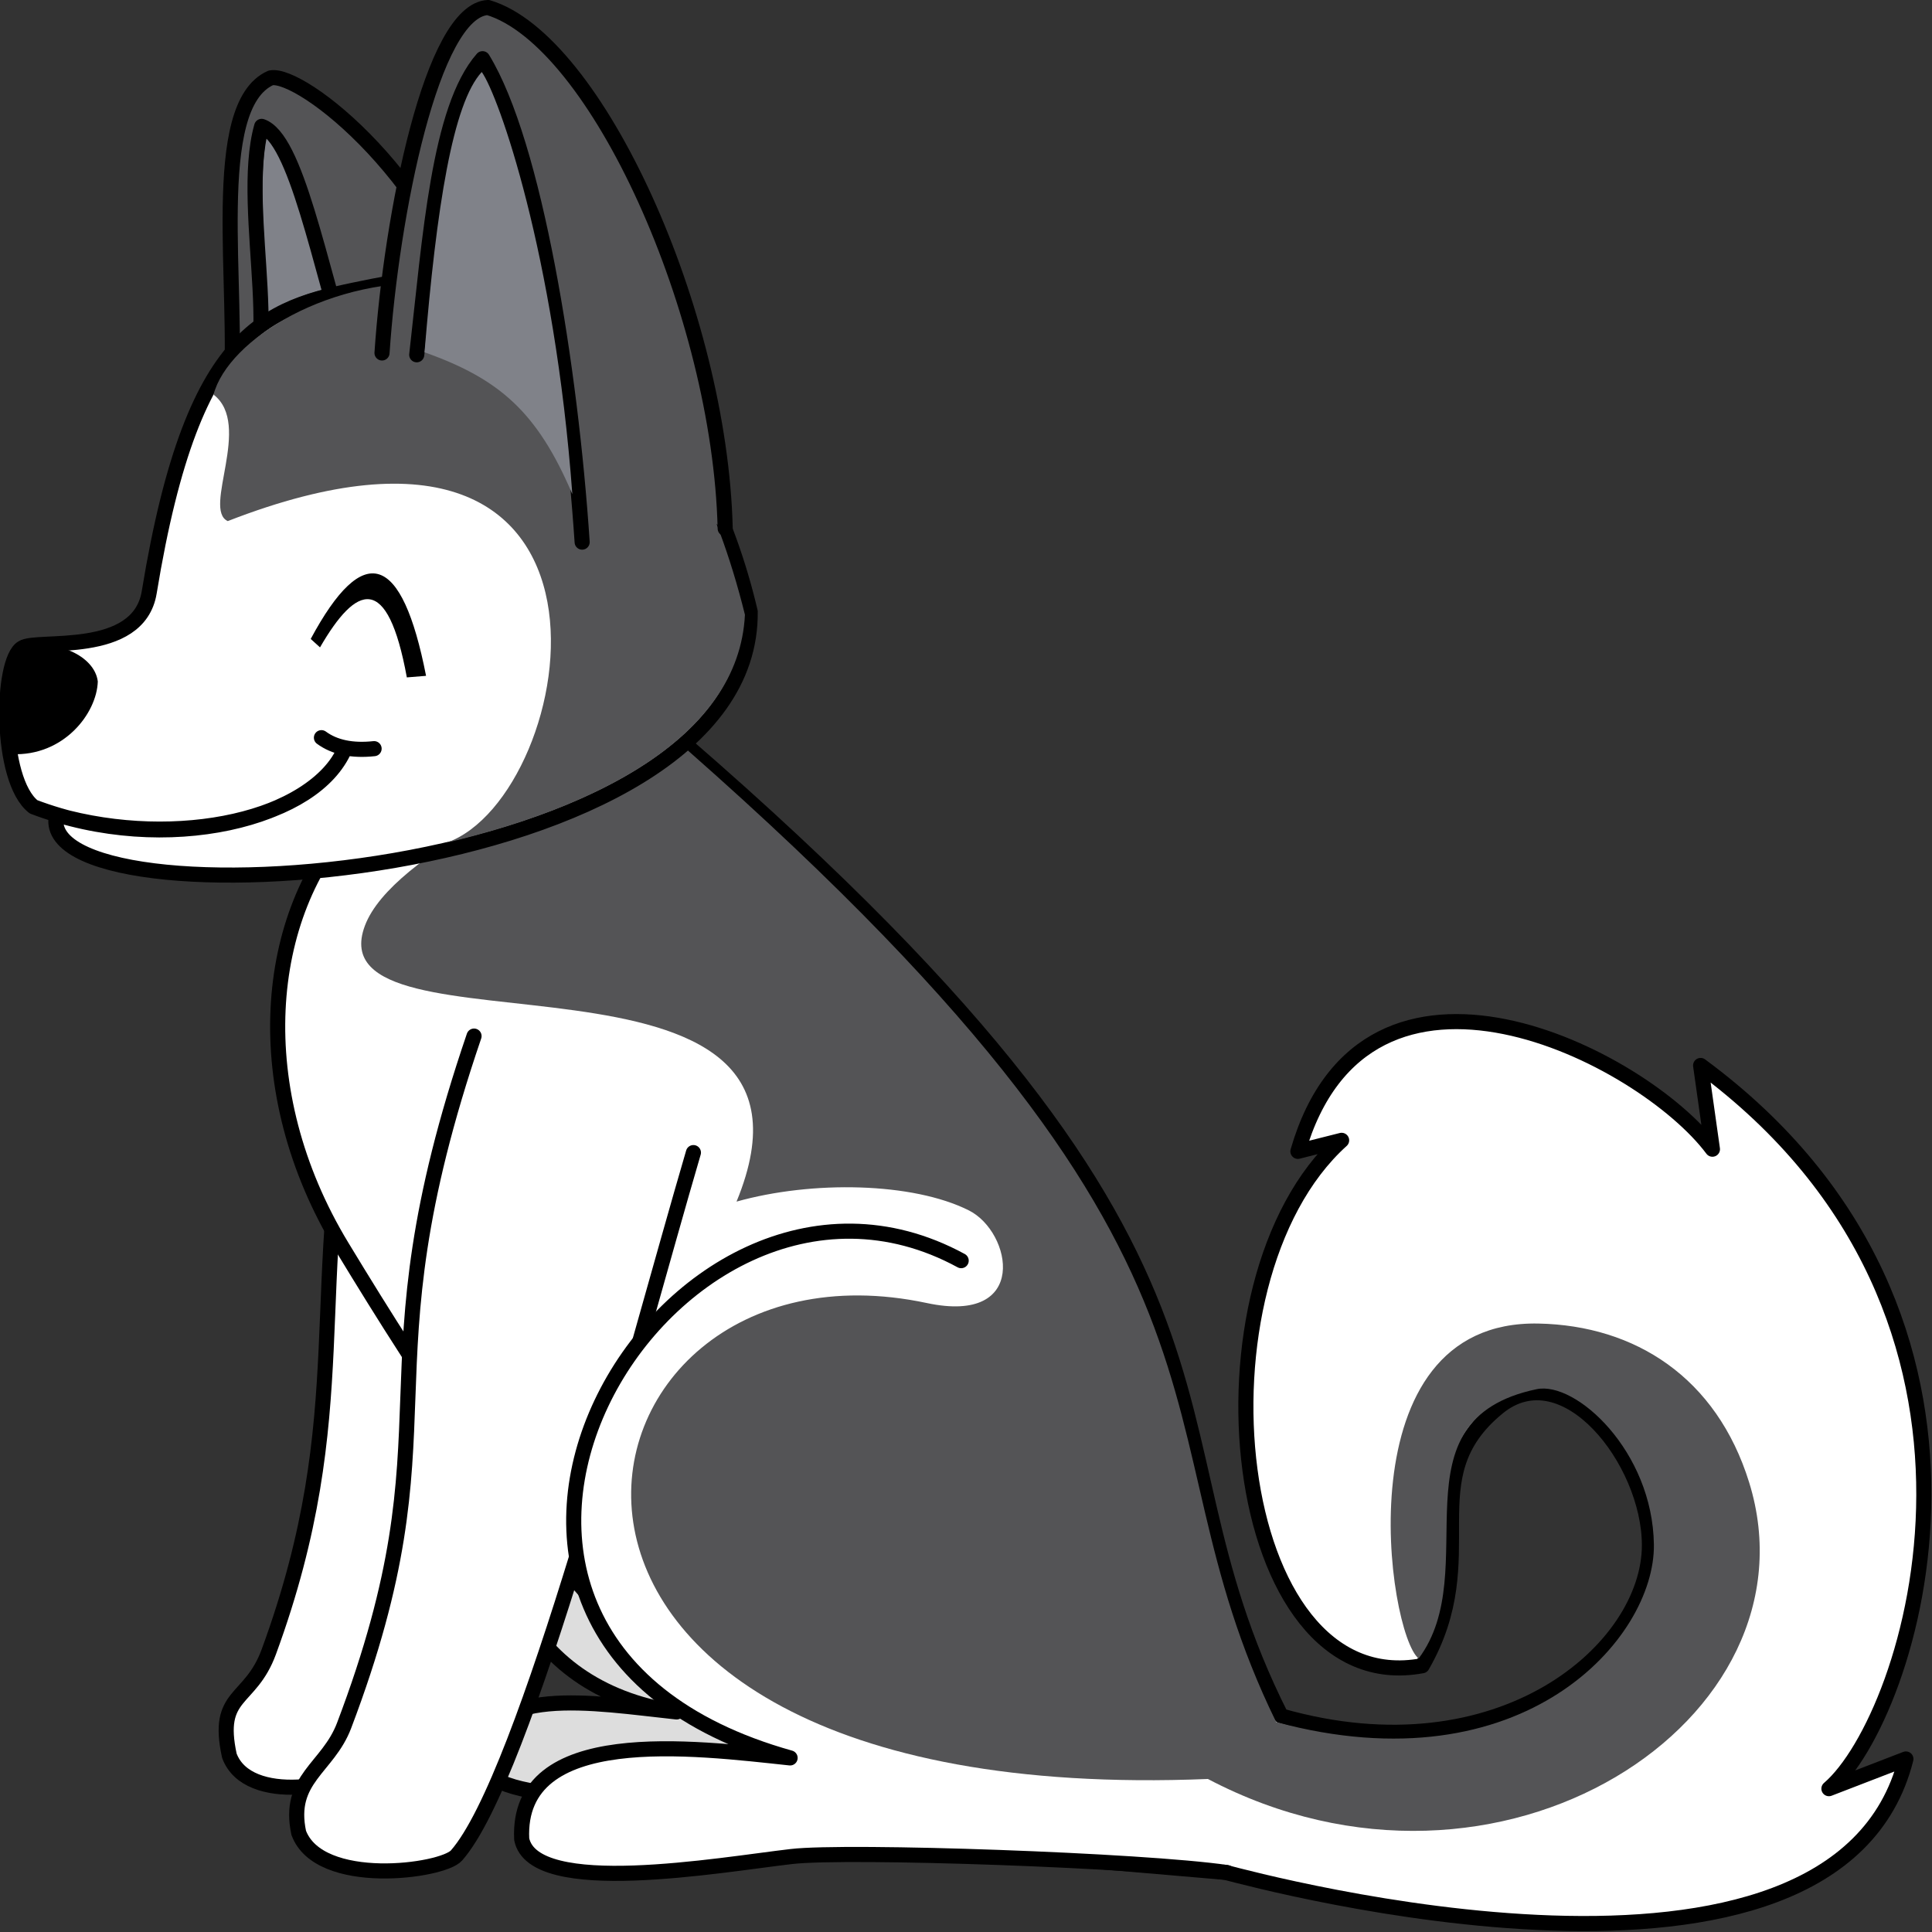<?xml version="1.0" encoding="UTF-8" standalone="no"?>
<svg
   xmlns:dc="http://purl.org/dc/elements/1.1/"
   xmlns:cc="http://creativecommons.org/ns#"
   xmlns:rdf="http://www.w3.org/1999/02/22-rdf-syntax-ns#"
   xmlns:svg="http://www.w3.org/2000/svg"
   xmlns="http://www.w3.org/2000/svg"
   xmlns:sodipodi="http://sodipodi.sourceforge.net/DTD/sodipodi-0.dtd"
   xmlns:inkscape="http://www.inkscape.org/namespaces/inkscape"
   inkscape:export-ydpi="60"
   inkscape:export-xdpi="60"
   inkscape:export-filename="isahc.svg.png"
   enable-background="new"
   sodipodi:docname="isahc.svg"
   inkscape:version="1.0 (4035a4fb49, 2020-05-01)"
   id="svg8"
   version="1.1"
   viewBox="0 0 270.933 270.933"
   height="1024"
   width="1024">
  <rect x="0" y="0" width="270.933" height="270.933" fill="#333333" stroke="none"/>
  <title
     id="title10">Isahc Mascot</title>
  <defs
     id="defs2">
    <filter
       id="filter4816"
       style="color-interpolation-filters:sRGB;"
       inkscape:menu-tooltip="Convert to a colorizable transparent positive or negative"
       inkscape:menu="Fill and Transparency"
       inkscape:label="Greyscale">
      <feColorMatrix
         id="feColorMatrix4808"
         result="fbSourceGraphic"
         type="luminanceToAlpha" />
      <feFlood
         id="feFlood4810"
         flood-opacity="1"
         result="result1"
         flood-color="rgb(134,39,24)" />
      <feComposite
         id="feComposite4812"
         result="result2"
         in2="fbSourceGraphic"
         operator="out" />
      <feComposite
         result="fbSourceGraphic"
         id="feComposite4814"
         in2="SourceGraphic"
         operator="in" />
      <feColorMatrix
         id="feColorMatrix4818"
         values="0 0 0 -1 0 0 0 0 -1 0 0 0 0 -1 0 0 0 0 1 0"
         in="fbSourceGraphic"
         result="fbSourceGraphicAlpha" />
      <feColorMatrix
         result="fbSourceGraphic"
         in="fbSourceGraphic"
         values="0.21 0.72 0.072 0 0 0.21 0.72 0.072 0 0 0.21 0.72 0.072 0 0 0 0 0 1 0 "
         id="feColorMatrix4820" />
      <feColorMatrix
         id="feColorMatrix4822"
         values="0 0 0 -1 0 0 0 0 -1 0 0 0 0 -1 0 0 0 0 1 0"
         in="fbSourceGraphic"
         result="fbSourceGraphicAlpha" />
      <feColorMatrix
         in="fbSourceGraphic"
         values="0.21 0.72 0.072 0 0 0.21 0.72 0.072 0 0 0.21 0.72 0.072 0 0 0 0 0 1 0 "
         id="feColorMatrix4824" />
    </filter>
  </defs>
  <sodipodi:namedview
     inkscape:window-maximized="1"
     inkscape:window-y="0"
     inkscape:window-x="0"
     inkscape:window-height="995"
     inkscape:window-width="1920"
     inkscape:document-rotation="0"
     inkscape:snap-global="true"
     inkscape:snap-others="true"
     inkscape:snap-nodes="true"
     inkscape:object-nodes="false"
     inkscape:snap-bbox-edge-midpoints="true"
     inkscape:bbox-paths="true"
     inkscape:snap-bbox="true"
     inkscape:snap-grids="false"
     inkscape:snap-page="true"
     units="px"
     showgrid="false"
     inkscape:current-layer="layer1"
     inkscape:document-units="mm"
     inkscape:cy="566.48082"
     inkscape:cx="552.99015"
     inkscape:zoom="0.49497475"
     inkscape:pageshadow="2"
     inkscape:pageopacity="0.0"
     borderopacity="1.0"
     bordercolor="#666666"
     pagecolor="#ffffff"
     id="base">
    <inkscape:grid
       empspacing="16"
       id="grid4599"
       type="xygrid" />
  </sodipodi:namedview>
  <g
     style="display:inline"
     inkscape:label="Body"
     id="layer2"
     inkscape:groupmode="layer">
    <g
       style="display:inline"
       transform="matrix(-1.058,0.059,0.059,1.058,264.315,-3.848)"
       inkscape:label="body"
       id="g4796">
      <path
         style="display:inline;fill:#ffffff;fill-opacity:1;stroke:#000000;stroke-width:1.998;stroke-linecap:round;stroke-linejoin:round;stroke-miterlimit:4;stroke-dasharray:none;stroke-opacity:1"
         d="m 209.81,131.222 c 8.79,30.712 2.602,47.467 16.091,78.751 2.854,6.619 7.341,4.949 5.981,13.453 -2.085,6.727 -15.289,4.926 -18.097,2.179 -9.793,-9.581 -21.572,-57.047 -27.493,-86.988"
         id="path4786"
         inkscape:connector-curvature="0"
         sodipodi:nodetypes="cscsc"
         inkscape:label="left foreleg" />
      <path
         inkscape:connector-curvature="0"
         inkscape:label="left hind leg"
         id="path4788"
         d="m 164.935,229.838 c 11.031,2.616 32.157,2.496 34.335,-3.895 -1.641,-10.24 -15.843,-6.796 -26.809,-5.01 41.708,-8.76 18.844,-74.583 -13.698,-54.428"
         style="display:inline;fill:#dddddd;fill-opacity:1;stroke:#000000;stroke-width:1.998;stroke-linecap:round;stroke-linejoin:round;stroke-miterlimit:4;stroke-dasharray:none;stroke-opacity:1"
         sodipodi:nodetypes="cccc" />
      <path
         style="display:inline;fill:#ffffff;fill-opacity:1;stroke:#000000;stroke-width:1.998;stroke-linecap:round;stroke-linejoin:round;stroke-miterlimit:4;stroke-dasharray:none;stroke-opacity:1"
         d="m 124.878,242.796 c 42.073,-5.983 68.099,-47.672 88.403,-85.853 11.342,-21.328 8.066,-44.493 -4.872,-56.576 L 168.033,89.444 c -82.102,78.291 -57.101,94.517 -75.415,136.467 -28.59,9.884 -49.208,-6.124 -49.93,-19.892 -0.585,-11.169 9.795,-25.969 19.002,-19.256 11.96,8.721 2.686,19.383 11.913,33.557 25.938,3.349 28.645,-52.389 6.776,-70.018 l 5.859,1.134 C 75.458,120.706 39.955,141.374 31.447,154.206 l 0.945,-11.15 c -43.285,35.789 -23.054,87.792 -11.625,96.506 l -10.392,-3.357 c 11.293,36.148 86.37,11.37 90.734,9.972 z"
         id="path4748"
         inkscape:label="body outline"
         inkscape:connector-curvature="0"
         sodipodi:nodetypes="sscccssccccccccs" />
      <path
         style="display:inline;fill:#ffffff;fill-opacity:1;stroke:#000000;stroke-width:1.998;stroke-linecap:round;stroke-linejoin:round;stroke-miterlimit:4;stroke-dasharray:none;stroke-opacity:1"
         d="m 166.121,147.146 c 9.529,26.851 26.772,81.293 36.487,91.132 1.99,2.015 18.371,3.297 20.68,-4.159 1.121,-7.248 -4.333,-8.318 -6.788,-13.842 -17.456,-39.273 -4.058,-45.171 -22.25,-90.143"
         id="path4738"
         inkscape:connector-curvature="0"
         sodipodi:nodetypes="cscsc"
         inkscape:label="right foreleg" />
      <path
         style="display:inline;fill:#ffffff;fill-opacity:1;stroke:#000000;stroke-width:1.998;stroke-linecap:round;stroke-linejoin:round;stroke-miterlimit:4;stroke-dasharray:none;stroke-opacity:1"
         d="m 100.908,246.213 c 10.964,-2.243 50.044,-5.793 57.464,-5.329 9.56,0.571 34.382,3.572 35.497,-4.28 -0.104,-15.241 -23.422,-10.82 -36.064,-8.761 57.056,-19.46 11.249,-87.682 -26.269,-64.445"
         id="path4742"
         inkscape:label="right hind leg"
         inkscape:connector-curvature="0"
         sodipodi:nodetypes="ccccc" />
      <path
         style="display:inline;fill:#545456;fill-opacity:1;stroke:none;stroke-width:2.117;stroke-linecap:round;stroke-linejoin:round;stroke-miterlimit:4;stroke-dasharray:none;stroke-opacity:1"
         d="m 167.463,90.482 c 12.896,6.59 36.254,14.898 40.391,24.256 8.084,18.289 -64.57,2.62 -47.069,39.202 -10.156,-2.248 -23.425,-1.265 -30.641,2.878 -5.509,3.163 -7.2,15.585 6.228,11.931 49.445,-13.452 69.549,63.411 -33.617,64.956 -37.43,22.439 -81.674,-3.369 -73.702,-35.206 3.529,-14.093 13.901,-21.564 26.655,-22.536 26.054,-1.985 22.2,39.952 18.311,43.376 -9.429,-11.241 2.118,-31.718 -17.571,-34.717 -5.247,-0.799 -14.883,9.038 -14.351,21.409 0.532,12.371 19.01,31.29 51.218,20.66 17.759,-42.145 -5.694,-58.824 74.149,-136.209 z"
         id="path4740"
         inkscape:connector-curvature="0"
         sodipodi:nodetypes="cscsscsscszcc"
         inkscape:label="back fur" />
    </g>
  </g>
  <g
     inkscape:label="Head"
     id="layer1"
     inkscape:groupmode="layer">
    <g
       inkscape:export-ydpi="52.554302"
       inkscape:export-xdpi="52.554302"
       transform="matrix(-0.959,0,0,0.959,262.337,10.997)"
       inkscape:label="head"
       id="g842"
       style="">
      <path
         sodipodi:nodetypes="cccc"
         inkscape:label="left inner ear"
         transform="matrix(0.276,0,0,0.276,-9.267,-11.426)"
         inkscape:connector-curvature="0"
         id="path4574"
         d="m 854.204,153.497 c 5.196,-27.342 16.783,-66.354 29.395,-81.045 3.944,19.807 1.189,60.311 -1.114,93.199 -8.184,-5.863 -19.339,-9.847 -28.28,-12.154 z"
         style="opacity:1;fill:#808289;fill-opacity:1;stroke:none;stroke-width:8.081;stroke-linecap:round;stroke-linejoin:round;stroke-miterlimit:4;stroke-dasharray:none;stroke-opacity:1" />
      <path
         sodipodi:nodetypes="cccccc"
         inkscape:label="left outer ear"
         inkscape:connector-curvature="0"
         id="path847"
         d="M 202.501,39.895 C 208.965,14.771 229.624,-1.013 233.967,-0.076 243.239,4.066 238.518,30.673 239.826,46.415 230.889,44.425 238.816,19.468 235.29,7.011 230.25,8.737 227.006,26.658 221.967,42.825 Z"
         style="fill:#545456;fill-opacity:1;stroke:#000000;stroke-width:2.208;stroke-linecap:round;stroke-linejoin:round;stroke-miterlimit:4;stroke-dasharray:none;stroke-opacity:1" />
      <path
         style="display:inline;fill:#ffffff;fill-opacity:1;stroke:#000000;stroke-width:2.208;stroke-linecap:round;stroke-linejoin:round;stroke-miterlimit:4;stroke-dasharray:none;stroke-opacity:1"
         d="m 163.853,77.976 c -0.473,40.489 105.458,46.618 101.42,29.713 -17.634,5.031 -37.752,0.631 -42.143,-9.662 4.235,10.127 25.943,15.942 45.517,8.486 5.049,-3.934 4.792,-21.48 1.637,-23.246 -2.057,-1.408 -16.992,1.39 -18.552,-8.126 -6.579,-40.143 -17.787,-41.746 -32.884,-44.79 -29.186,-5.884 -48.47,19.809 -54.996,47.625 z"
         id="path25"
         inkscape:connector-curvature="0"
         inkscape:label="head outline"
         sodipodi:nodetypes="cccccssc" />
      <path
         inkscape:label="mouth"
         sodipodi:nodetypes="cc"
         inkscape:connector-curvature="0"
         id="path844"
         d="m 218.848,98.009 c 3.195,0.343 5.766,-0.186 7.701,-1.606"
         style="display:inline;fill:none;stroke:#000000;stroke-width:2.208;stroke-linecap:round;stroke-linejoin:round;stroke-miterlimit:4;stroke-dasharray:none;stroke-opacity:1" />
      <path
         inkscape:label="head fur"
         sodipodi:nodetypes="ccccc"
         inkscape:connector-curvature="0"
         id="path849"
         d="m 208.242,111.759 c -19.385,-6.808 -30.58,-71.396 32.004,-47.027 3.753,-1.71 -3.65,-14.098 2.082,-18.495 -4.21,-16.119 -60.314,-37.844 -77.707,32.186 0.906,18.24 22.641,28.383 43.62,33.336 z"
         style="display:inline;fill:#545456;fill-opacity:1;stroke:none;stroke-width:0.265px;stroke-linecap:butt;stroke-linejoin:miter;stroke-opacity:1" />
      <path
         style="fill:#000000;fill-opacity:1;stroke:none;stroke-width:0.265px;stroke-linecap:butt;stroke-linejoin:miter;stroke-opacity:1"
         d="m 269.692,83.357 c -4.129,-1.434 -9.979,0.988 -10.441,4.831 0.15,4.686 5.005,10.951 12.562,10.624 0.968,-5.09 0.593,-12.773 -2.121,-15.455 z"
         id="path834"
         inkscape:connector-curvature="0"
         inkscape:label="booper"
         sodipodi:nodetypes="cccc" />
      <path
         style="display:inline;fill:#000000;fill-opacity:1;stroke:none;stroke-width:0.265px;stroke-linecap:butt;stroke-linejoin:miter;stroke-opacity:1"
         d="m 214.061,87.589 -2.811,-0.229 c 3.505,-17.904 9.111,-19.831 16.867,-5.394 l -1.36,1.232 c -5.304,-9.161 -9.873,-11.034 -12.697,4.391 z"
         id="path836"
         inkscape:connector-curvature="0"
         sodipodi:nodetypes="ccccc"
         inkscape:label="right eye" />
      <path
         style="display:inline;fill:#545456;fill-opacity:1;stroke:#000000;stroke-width:2.208;stroke-linecap:round;stroke-linejoin:round;stroke-miterlimit:4;stroke-dasharray:none;stroke-opacity:1"
         d="m 167.508,65.822 c 0.75,-31.454 18.855,-71.478 34.681,-76.19 8.208,0.383 14.142,30.344 15.502,50.514 m -5.078,0.267 C 210.651,23.203 209.396,4.416 202.991,-2.884 195.372,9.551 190.129,42.233 188.425,67.808"
         id="path832"
         inkscape:connector-curvature="0"
         sodipodi:nodetypes="cccccc"
         inkscape:label="right outer ear" />
      <path
         sodipodi:nodetypes="cccc"
         inkscape:label="right inner ear"
         inkscape:connector-curvature="0"
         id="path4570"
         d="m 211.475,40.049 c -11,3.904 -16.497,8.752 -21.615,20.744 2.595,-35.17 10.784,-58.295 13.245,-61.73 4.215,4.528 6.617,19.618 8.37,40.986 z"
         style="display:inline;fill:#808289;fill-opacity:1;stroke:none;stroke-width:0.276px;stroke-linecap:butt;stroke-linejoin:miter;stroke-opacity:1" />
    </g>
  </g>
</svg>
